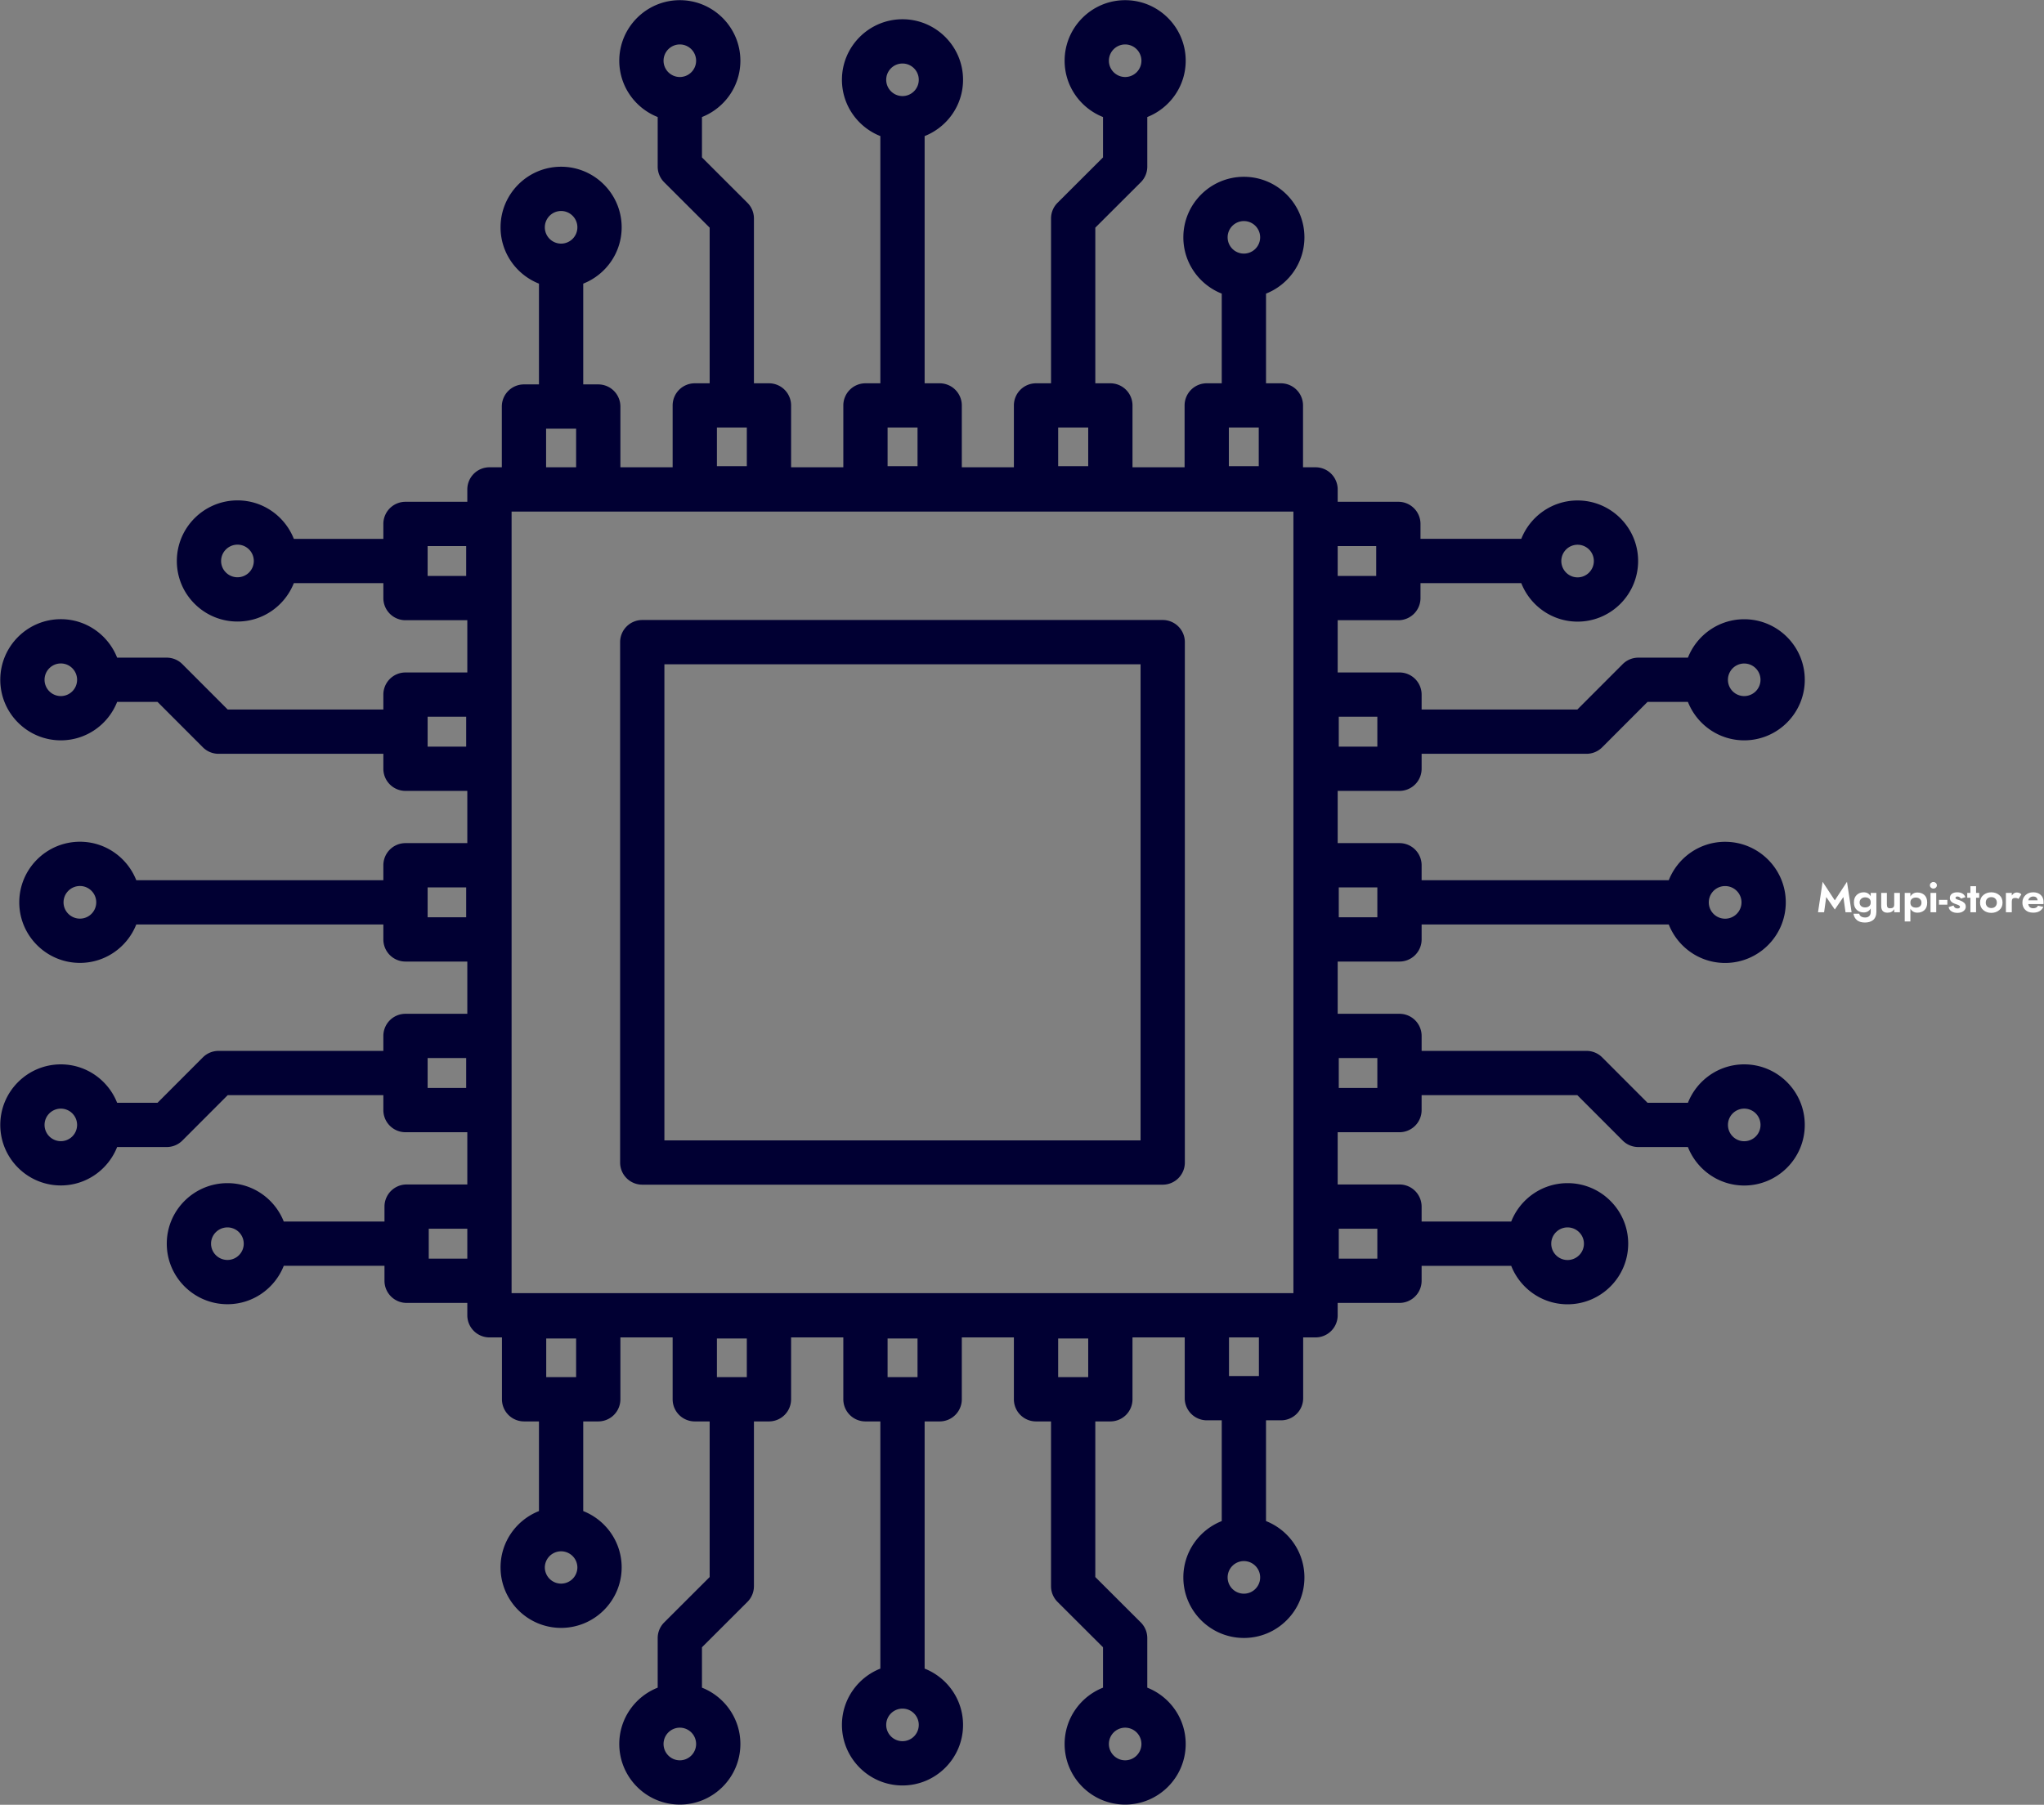 <svg data-v-423bf9ae="" xmlns="http://www.w3.org/2000/svg" viewBox="0 0 3011 2659" class="iconLeft"><rect x="0" y="0" width="3011" height="2659" fill="#808080" stroke="none"/><!----><!----><!----><g data-v-423bf9ae="" id="1e7e11b1-8d4c-4446-bfe0-5ff47317ad2b" fill="#ffffff" transform="matrix(4.418,0,0,4.418,2676.863,1288.348)"><path d="M8.74 7.52L9.45 12.60L11.48 12.60L9.94 2.45L5.88 8.64L1.82 2.45L0.28 12.60L2.31 12.60L3.02 7.52L5.88 11.69ZM14.15 9.31C14.15 8.82 14.33 8.41 14.68 8.10C15.03 7.79 15.47 7.63 16.00 7.63C16.53 7.63 16.98 7.77 17.32 8.04C17.68 8.32 17.85 8.74 17.85 9.31C17.85 9.88 17.68 10.30 17.32 10.58C16.98 10.85 16.53 10.99 16.00 10.99C15.45 10.99 15.01 10.85 14.66 10.56C14.32 10.28 14.15 9.86 14.15 9.31ZM12.11 13.09C12.24 14.00 12.63 14.71 13.27 15.24C13.92 15.77 14.80 16.03 15.92 16.03C16.45 16.03 16.94 15.97 17.38 15.84C17.82 15.71 18.23 15.52 18.59 15.25C18.94 14.98 19.23 14.60 19.43 14.13C19.64 13.65 19.74 13.09 19.74 12.46L19.74 6.16L17.85 6.16L17.85 7.28C17.33 6.39 16.55 5.95 15.51 5.95C14.59 5.95 13.81 6.24 13.19 6.83C12.56 7.42 12.25 8.25 12.25 9.31C12.25 10.37 12.56 11.20 13.19 11.79C13.81 12.38 14.59 12.67 15.51 12.67C16.55 12.67 17.33 12.23 17.85 11.34L17.85 12.46C17.85 13.09 17.68 13.57 17.35 13.88C17.02 14.19 16.59 14.35 16.06 14.35C15.45 14.35 14.98 14.23 14.63 14C14.28 13.77 14.08 13.46 14.03 13.09ZM25.69 9.94C25.69 10.49 25.57 10.85 25.32 11.03C25.07 11.20 24.72 11.28 24.26 11.28C23.91 11.28 23.65 11.18 23.48 10.98C23.32 10.77 23.24 10.43 23.24 9.94L23.24 6.16L21.35 6.16L21.35 10.50C21.35 12.00 22.04 12.75 23.42 12.75C24.50 12.75 25.26 12.35 25.69 11.55L25.69 12.60L27.58 12.60L27.58 6.16L25.69 6.16ZM34.78 9.38C34.78 9.93 34.61 10.35 34.27 10.63C33.92 10.92 33.48 11.06 32.93 11.06C32.40 11.06 31.95 10.92 31.60 10.65C31.25 10.37 31.08 9.95 31.08 9.38C31.08 8.81 31.25 8.39 31.60 8.11C31.95 7.84 32.40 7.70 32.93 7.70C33.46 7.70 33.90 7.86 34.25 8.17C34.60 8.48 34.78 8.89 34.78 9.38ZM31.08 15.68L31.08 11.41C31.60 12.30 32.38 12.74 33.42 12.74C34.36 12.74 35.14 12.46 35.76 11.90C36.37 11.34 36.68 10.50 36.68 9.38C36.68 8.26 36.37 7.42 35.76 6.86C35.14 6.30 34.36 6.02 33.42 6.02C32.38 6.02 31.60 6.46 31.08 7.35L31.08 6.16L29.19 6.16L29.19 15.68ZM37.59 3.61C37.59 3.91 37.70 4.17 37.93 4.38C38.16 4.60 38.43 4.70 38.75 4.70C39.07 4.70 39.34 4.60 39.57 4.38C39.80 4.17 39.91 3.91 39.91 3.61C39.91 3.31 39.80 3.06 39.57 2.84C39.34 2.63 39.07 2.52 38.75 2.52C38.43 2.52 38.16 2.63 37.93 2.84C37.70 3.06 37.59 3.31 37.59 3.61ZM37.79 6.16L37.79 12.60L39.70 12.60L39.70 6.16ZM40.61 10.08L43.41 10.08L43.41 8.47L40.61 8.47ZM45.46 10.35L43.83 10.88C43.93 11.48 44.24 11.95 44.77 12.29C45.30 12.64 45.97 12.81 46.77 12.81C47.59 12.81 48.25 12.61 48.77 12.22C49.29 11.83 49.55 11.35 49.55 10.78C49.55 10.23 49.38 9.79 49.04 9.47C48.69 9.15 48.25 8.89 47.70 8.68C47.57 8.63 47.40 8.58 47.21 8.51C47.01 8.45 46.86 8.40 46.76 8.36C46.66 8.32 46.55 8.27 46.44 8.22C46.33 8.16 46.25 8.11 46.20 8.05C46.15 7.99 46.13 7.93 46.13 7.85C46.13 7.52 46.34 7.35 46.76 7.35C47.22 7.35 47.61 7.59 47.95 8.06L49.42 7.56C49 6.49 48.09 5.95 46.68 5.95C45.94 5.95 45.35 6.12 44.91 6.45C44.46 6.79 44.24 7.26 44.24 7.85C44.24 8.79 44.88 9.45 46.16 9.86C46.62 10.01 46.98 10.15 47.24 10.29C47.49 10.43 47.61 10.59 47.61 10.78C47.61 11.15 47.33 11.34 46.77 11.34C46.11 11.34 45.67 11.01 45.46 10.35ZM51.09 3.92L51.09 6.16L50.04 6.16L50.04 7.77L51.09 7.77L51.09 12.60L52.98 12.60L52.98 7.77L54.03 7.77L54.03 6.16L52.98 6.16L52.98 3.92ZM54.31 9.38C54.31 10.44 54.67 11.28 55.41 11.89C56.14 12.50 57.02 12.81 58.06 12.81C59.09 12.81 59.98 12.50 60.71 11.89C61.44 11.28 61.81 10.44 61.81 9.38C61.81 8.32 61.44 7.48 60.71 6.87C59.98 6.26 59.09 5.95 58.06 5.95C57.02 5.95 56.14 6.26 55.41 6.87C54.67 7.48 54.31 8.32 54.31 9.38ZM56.21 9.38C56.21 8.84 56.38 8.40 56.71 8.06C57.05 7.73 57.50 7.56 58.06 7.56C58.62 7.56 59.07 7.73 59.40 8.06C59.74 8.40 59.91 8.84 59.91 9.38C59.91 9.92 59.74 10.36 59.40 10.70C59.07 11.03 58.62 11.20 58.06 11.20C57.50 11.20 57.05 11.03 56.71 10.70C56.38 10.36 56.21 9.92 56.21 9.38ZM67.12 8.15L68.08 6.64C67.74 6.22 67.22 6.01 66.53 6.01C65.89 6.01 65.35 6.35 64.89 7.03L64.89 6.16L62.93 6.16L62.93 12.60L64.89 12.60L64.89 9.02C64.89 8.57 64.98 8.26 65.16 8.09C65.34 7.91 65.64 7.83 66.04 7.83C66.46 7.83 66.82 7.93 67.12 8.15ZM73.51 8.62L70.39 8.62C70.47 8.22 70.66 7.91 70.98 7.69C71.30 7.46 71.65 7.35 72.04 7.35C72.90 7.35 73.39 7.77 73.51 8.62ZM70.38 9.87L75.47 9.87C75.49 9.69 75.50 9.49 75.50 9.25C75.50 8.25 75.19 7.44 74.56 6.85C73.94 6.25 73.10 5.95 72.04 5.95C70.97 5.95 70.10 6.27 69.43 6.92C68.77 7.57 68.43 8.39 68.43 9.38C68.43 10.38 68.75 11.19 69.39 11.81C70.03 12.43 70.91 12.74 72.04 12.74C73.68 12.74 74.80 12.10 75.42 10.82L73.63 10.42C73.34 10.99 72.81 11.27 72.04 11.27C71.09 11.27 70.54 10.80 70.38 9.87Z"></path></g><!----><g data-v-423bf9ae="" id="374b60d9-ba85-46fc-9587-b7f31e7b25e9" transform="matrix(5.435,0,0,5.435,-61.86,-61.885)" stroke="none" fill="#010033"><path d="M326.521 179.454H185.458a6 6 0 0 0-6 6v141.071a6 6 0 0 0 6 6h141.063a6 6 0 0 0 6-6V185.454a6 6 0 0 0-6-6zm-6 141.071H191.458V191.454h129.063v129.071z"></path><path d="M484.13 299.91c-6.929 0-12.854 4.325-15.255 10.412h-10.95l-12.288-12.303a5.997 5.997 0 0 0-4.245-1.76h-44.696v-4.056a6 6 0 0 0-6-6h-16.749v-14.162h16.749a6 6 0 0 0 6-6v-4.051h66.985c2.402 6.099 8.334 10.433 15.27 10.433 9.068 0 16.445-7.372 16.445-16.433 0-9.049-7.377-16.411-16.445-16.411-6.934 0-12.864 4.324-15.268 10.411h-66.988v-4.054a6 6 0 0 0-6-6h-16.749v-14.158h16.749a6 6 0 0 0 6-6v-4.056h44.696c1.593 0 3.12-.633 4.245-1.76l12.288-12.302h10.949c2.401 6.089 8.327 10.416 15.256 10.416 9.052 0 16.416-7.364 16.416-16.416 0-9.049-7.364-16.411-16.416-16.411-6.928 0-12.854 4.324-15.255 10.411h-13.437c-1.593 0-3.12.633-4.245 1.76l-12.288 12.302h-42.209v-4.046a6 6 0 0 0-6-6h-16.749v-14.162h16.443a6 6 0 0 0 6-6v-4.056h27.316c2.399 6.101 8.327 10.437 15.259 10.437 9.049 0 16.411-7.374 16.411-16.437 0-9.044-7.361-16.405-16.411-16.407-6.928 0-12.853 4.323-15.255 10.407h-27.32v-4.05a6 6 0 0 0-6-6h-16.443v-3.352a6 6 0 0 0-6-6h-3.396V121.29a6 6 0 0 0-6-6h-4.029V90.98c6.086-2.402 10.409-8.329 10.409-15.259 0-9.047-7.361-16.407-16.409-16.407-9.047 0-16.407 7.36-16.407 16.407 0 6.929 4.323 12.856 10.407 15.258v24.31h-4.068a6 6 0 0 0-6 6v16.767h-14.122V121.29a6 6 0 0 0-6-6h-4.078V73.099l12.327-12.304a5.998 5.998 0 0 0 1.762-4.247V43.11c6.086-2.402 10.41-8.329 10.41-15.259 0-9.052-7.361-16.416-16.41-16.416-9.047 0-16.407 7.364-16.407 16.416 0 6.93 4.323 12.856 10.407 15.259v10.949l-12.327 12.304a5.998 5.998 0 0 0-1.762 4.247v44.68h-4.068a6 6 0 0 0-6 6v16.767h-14.117V121.29a6 6 0 0 0-6-6h-4.076V48.275c6.088-2.402 10.413-8.329 10.413-15.259 0-9.049-7.363-16.411-16.413-16.411s-16.413 7.362-16.413 16.411c0 6.93 4.325 12.857 10.413 15.259v67.015h-4.037a6 6 0 0 0-6 6v16.767h-14.156V121.29a6 6 0 0 0-6-6h-4.072V70.61a5.996 5.996 0 0 0-1.761-4.246L201.641 54.06V43.111c6.088-2.402 10.414-8.329 10.414-15.26 0-9.052-7.363-16.416-16.414-16.416-9.049 0-16.411 7.364-16.411 16.416 0 6.93 4.324 12.857 10.411 15.26v13.437c0 1.593.633 3.121 1.761 4.246l12.324 12.304v42.192h-4.032a6 6 0 0 0-6 6v16.767h-14.162v-16.468a6 6 0 0 0-6-6h-4.071V88.275c6.088-2.402 10.414-8.331 10.414-15.264 0-9.059-7.363-16.428-16.414-16.428-9.049 0-16.411 7.37-16.411 16.428 0 6.932 4.324 12.861 10.411 15.264v27.314h-4.067a6 6 0 0 0-6 6v16.468h-3.352a6 6 0 0 0-6 6v3.352h-16.757a6 6 0 0 0-6 6v4.05H91.024c-2.4-6.097-8.329-10.429-15.261-10.429-9.071 0-16.45 7.37-16.45 16.429 0 4.393 1.717 8.52 4.836 11.621a16.363 16.363 0 0 0 11.611 4.79h.003c6.93 0 12.857-4.324 15.259-10.411h24.264v4.056a6 6 0 0 0 6 6h16.757v14.162h-16.757a6 6 0 0 0-6 6v4.046H73.097L60.81 191.421a6.001 6.001 0 0 0-4.245-1.76H43.131c-2.4-6.096-8.328-10.428-15.259-10.428-9.051 0-16.414 7.37-16.414 16.428 0 9.05 7.363 16.415 16.414 16.416 6.93 0 12.857-4.327 15.258-10.416h10.949l12.287 12.302a6.001 6.001 0 0 0 4.245 1.76h44.675v4.056a6 6 0 0 0 6 6h16.757v14.158h-16.757a6 6 0 0 0-6 6v4.054H48.317c-2.401-6.096-8.33-10.428-15.263-10.428-9.071 0-16.45 7.37-16.45 16.428 0 9.052 7.379 16.415 16.45 16.415 6.931 0 12.859-4.326 15.261-10.415h66.97v4.051a6 6 0 0 0 6 6h16.757v14.162h-16.757a6 6 0 0 0-6 6v4.056H70.61c-1.593 0-3.12.633-4.245 1.76l-12.287 12.303h-10.95c-2.402-6.087-8.328-10.412-15.257-10.412-9.051 0-16.414 7.362-16.414 16.412 0 9.049 7.363 16.41 16.414 16.41 6.929 0 12.855-4.324 15.257-10.41h13.437c1.593 0 3.12-.633 4.245-1.76l12.287-12.303h42.188v4.046a6 6 0 0 0 6 6h16.757v14.163h-16.451a6 6 0 0 0-6 6v4.051H88.294c-2.402-6.087-8.33-10.411-15.261-10.411-9.07 0-16.448 7.362-16.448 16.411s7.378 16.41 16.448 16.41c6.931 0 12.858-4.324 15.261-10.41h27.297v4.055a6 6 0 0 0 6 6h16.451v3.352a6 6 0 0 0 6 6h3.388v16.772a6 6 0 0 0 6 6h4.031v24.305c-6.087 2.401-10.411 8.327-10.411 15.255 0 9.049 7.362 16.411 16.411 16.411 9.051 0 16.414-7.362 16.414-16.411 0-6.929-4.326-12.854-10.414-15.255V396.7h4.071a6 6 0 0 0 6-6v-16.772h14.162V390.7a6 6 0 0 0 6 6h4.032v42.186l-12.324 12.305a6.002 6.002 0 0 0-1.761 4.246v13.437c-6.087 2.403-10.411 8.332-10.411 15.264 0 9.06 7.362 16.43 16.411 16.43 9.051 0 16.414-7.37 16.414-16.43 0-6.933-4.326-12.862-10.414-15.264v-10.948l12.324-12.305a6.002 6.002 0 0 0 1.761-4.246v-44.674h4.072a6 6 0 0 0 6-6v-16.772h14.156v16.772a6 6 0 0 0 6 6h4.037v67.008c-6.088 2.402-10.413 8.33-10.413 15.26 0 9.052 7.363 16.415 16.413 16.415s16.413-7.363 16.413-16.415c0-6.93-4.325-12.858-10.413-15.26v-67.008h4.076a6 6 0 0 0 6-6v-16.772h14.117v16.772a6 6 0 0 0 6 6h4.068v44.674c0 1.593.634 3.121 1.762 4.247l12.327 12.304v10.949c-6.084 2.403-10.407 8.332-10.407 15.263 0 9.06 7.36 16.43 16.407 16.43 9.049 0 16.41-7.37 16.41-16.43 0-6.932-4.324-12.861-10.41-15.264v-13.437a6.001 6.001 0 0 0-1.762-4.247l-12.327-12.304V396.7h4.078a6 6 0 0 0 6-6v-16.772h14.157v16.473a6 6 0 0 0 6 6h4.033v27.316c-6.084 2.405-10.407 8.338-10.407 15.275 0 9.047 7.36 16.407 16.407 16.407 4.384 0 8.506-1.71 11.606-4.814a16.295 16.295 0 0 0 4.803-11.593c0-6.937-4.324-12.87-10.409-15.276v-27.315h4.071a6 6 0 0 0 6-6v-16.473h3.354a6 6 0 0 0 6-6v-3.352h16.749a6 6 0 0 0 6-6v-4.055h24.281c2.401 6.096 8.331 10.429 15.265 10.429 9.068 0 16.445-7.37 16.445-16.429 0-4.381-1.715-8.503-4.827-11.606a16.346 16.346 0 0 0-11.615-4.805h-.003c-6.932 0-12.86 4.325-15.263 10.411h-24.284v-4.051a6 6 0 0 0-6-6h-16.749v-14.163h16.749a6 6 0 0 0 6-6v-4.046h42.209l12.288 12.303a5.997 5.997 0 0 0 4.245 1.76h13.435c2.4 6.096 8.327 10.428 15.257 10.428 9.052 0 16.416-7.369 16.416-16.428.003-9.052-7.361-16.414-16.413-16.414zm-5.179-48.33c2.451 0 4.445 1.979 4.445 4.411 0 2.444-1.994 4.433-4.445 4.433a4.42 4.42 0 1 1 0-8.844zm-104.711.357h10.455v8.105H374.24v-8.105zm109.89-60.687a4.419 4.419 0 0 1 4.416 4.411 4.421 4.421 0 0 1-4.416 4.416 4.413 4.413 0 1 1 0-8.827zm-109.89 14.427h10.455v8.102H374.24v-8.102zm64.723-46.625a4.415 4.415 0 0 1 4.413 4.407c0 2.447-1.979 4.437-4.411 4.437-2.43 0-4.407-1.99-4.407-4.437a4.412 4.412 0 0 1 4.405-4.407zm-90.442-87.738a4.412 4.412 0 0 1 4.409 4.407 4.415 4.415 0 0 1-4.409 4.411 4.414 4.414 0 0 1-4.407-4.411 4.413 4.413 0 0 1 4.407-4.407zm4.03 55.976v10.463h-8.098V127.29h8.098zM316.342 23.435a4.418 4.418 0 0 1 4.41 4.416 4.415 4.415 0 0 1-4.404 4.41h-.012a4.415 4.415 0 0 1-4.401-4.41 4.417 4.417 0 0 1 4.407-4.416zM306.331 127.29v10.463h-8.146V127.29h8.146zm-50.34-98.685c2.434 0 4.413 1.979 4.413 4.411s-1.979 4.411-4.413 4.411-4.413-1.979-4.413-4.411 1.98-4.411 4.413-4.411zm4.076 98.685v10.463h-8.113V127.29h8.113zM195.641 23.435a4.42 4.42 0 0 1 4.414 4.416 4.417 4.417 0 0 1-4.408 4.41h-.012a4.417 4.417 0 0 1-4.405-4.41 4.419 4.419 0 0 1 4.411-4.416zm18.157 103.855v10.463h-8.104V127.29h8.104zm-50.337-58.707c2.434 0 4.414 1.986 4.414 4.428a4.42 4.42 0 0 1-4.414 4.416 4.419 4.419 0 0 1-4.411-4.416c0-2.442 1.979-4.428 4.411-4.428zm4.071 59.006v10.467h-8.138v-10.467h8.138zM75.761 167.87c-1.19 0-2.31-.461-3.151-1.299a4.361 4.361 0 0 1-1.298-3.112c0-2.442 1.997-4.429 4.45-4.429 2.432 0 4.411 1.987 4.411 4.429a4.417 4.417 0 0 1-4.412 4.411zm61.974-.355h-10.45v-8.106h10.45v8.106zM27.872 200.077a4.42 4.42 0 0 1-4.415-4.416c0-2.442 1.98-4.428 4.414-4.428 2.429 0 4.404 1.983 4.408 4.422v.012a4.416 4.416 0 0 1-4.407 4.41zm109.863 13.702h-10.45v-8.102h10.45v8.102zM33.054 260.406c-2.454 0-4.45-1.98-4.45-4.415 0-2.442 1.997-4.428 4.45-4.428 2.433 0 4.413 1.986 4.413 4.428a4.419 4.419 0 0 1-4.413 4.415zm104.681-.364h-10.45v-8.105h10.45v8.105zm-109.864 60.69a4.417 4.417 0 0 1-4.414-4.41 4.418 4.418 0 0 1 4.414-4.412 4.415 4.415 0 0 1 4.408 4.406v.012a4.414 4.414 0 0 1-4.408 4.404zm109.864-14.426h-10.45v-8.102h10.45v8.102zM73.033 352.93c-2.453 0-4.448-1.979-4.448-4.41 0-2.433 1.996-4.411 4.448-4.411a4.417 4.417 0 0 1 4.413 4.411c0 2.431-1.98 4.41-4.413 4.41zm65.008-.356h-10.45v-8.105h10.45v8.105zm25.42 88.095a4.416 4.416 0 0 1-4.411-4.411 4.413 4.413 0 0 1 8.825 0 4.418 4.418 0 0 1-4.414 4.411zm0-55.972l-.019.001h-4.011v-10.473h8.102v10.473h-4.052l-.02-.001zm32.18 103.868c-2.432 0-4.411-1.987-4.411-4.43a4.418 4.418 0 0 1 4.405-4.415h.012a4.42 4.42 0 0 1 4.408 4.415c0 2.443-1.98 4.43-4.414 4.43zm14.085-103.868l-.019.001h-4.013v-10.473h8.104v10.473h-4.052l-.02-.001zm46.265 98.684a4.418 4.418 0 0 1-4.413-4.415c0-2.433 1.979-4.411 4.413-4.411s4.413 1.979 4.413 4.411a4.419 4.419 0 0 1-4.413 4.415zm0-98.684l-.019.001h-4.018v-10.473h8.113v10.473h-4.057l-.019-.001zm60.351 103.868c-2.43 0-4.407-1.987-4.407-4.43a4.416 4.416 0 0 1 4.401-4.415h.012a4.418 4.418 0 0 1 4.404 4.415c0 2.443-1.979 4.43-4.41 4.43zm-14.089-103.868l-.019.001h-4.049v-10.473h8.146v10.473h-4.059l-.019-.001zm49.386 57.405a4.378 4.378 0 0 1-3.117 1.295 4.413 4.413 0 0 1-4.407-4.407c0-2.442 1.978-4.429 4.407-4.429 2.432 0 4.409 1.986 4.409 4.43a4.38 4.38 0 0 1-1.292 3.111zm84.604-97.994c1.186 0 2.302.463 3.145 1.303a4.365 4.365 0 0 1 1.3 3.108c0 2.442-1.994 4.429-4.445 4.429-2.435 0-4.415-1.986-4.415-4.429a4.417 4.417 0 0 1 4.415-4.411zm-62.003.361h10.455v8.105H374.24v-8.105zm-224.198 17.457V150.057h211.904v3.333l-.001.019v20.106l.001.019v188.391H150.042zM384.39 159.409v8.106h-10.443v-8.106h10.443zm-31.797 224.989h-4.052l-.019-.001-.019.001h-4.014v-10.473h8.104v10.473zm32.102-78.092H374.24v-8.102h10.455v8.102zm99.435 14.444c-2.43 0-4.406-1.986-4.406-4.428a4.414 4.414 0 0 1 4.406-4.412 4.419 4.419 0 0 1 0 8.84z"></path></g><!----></svg>